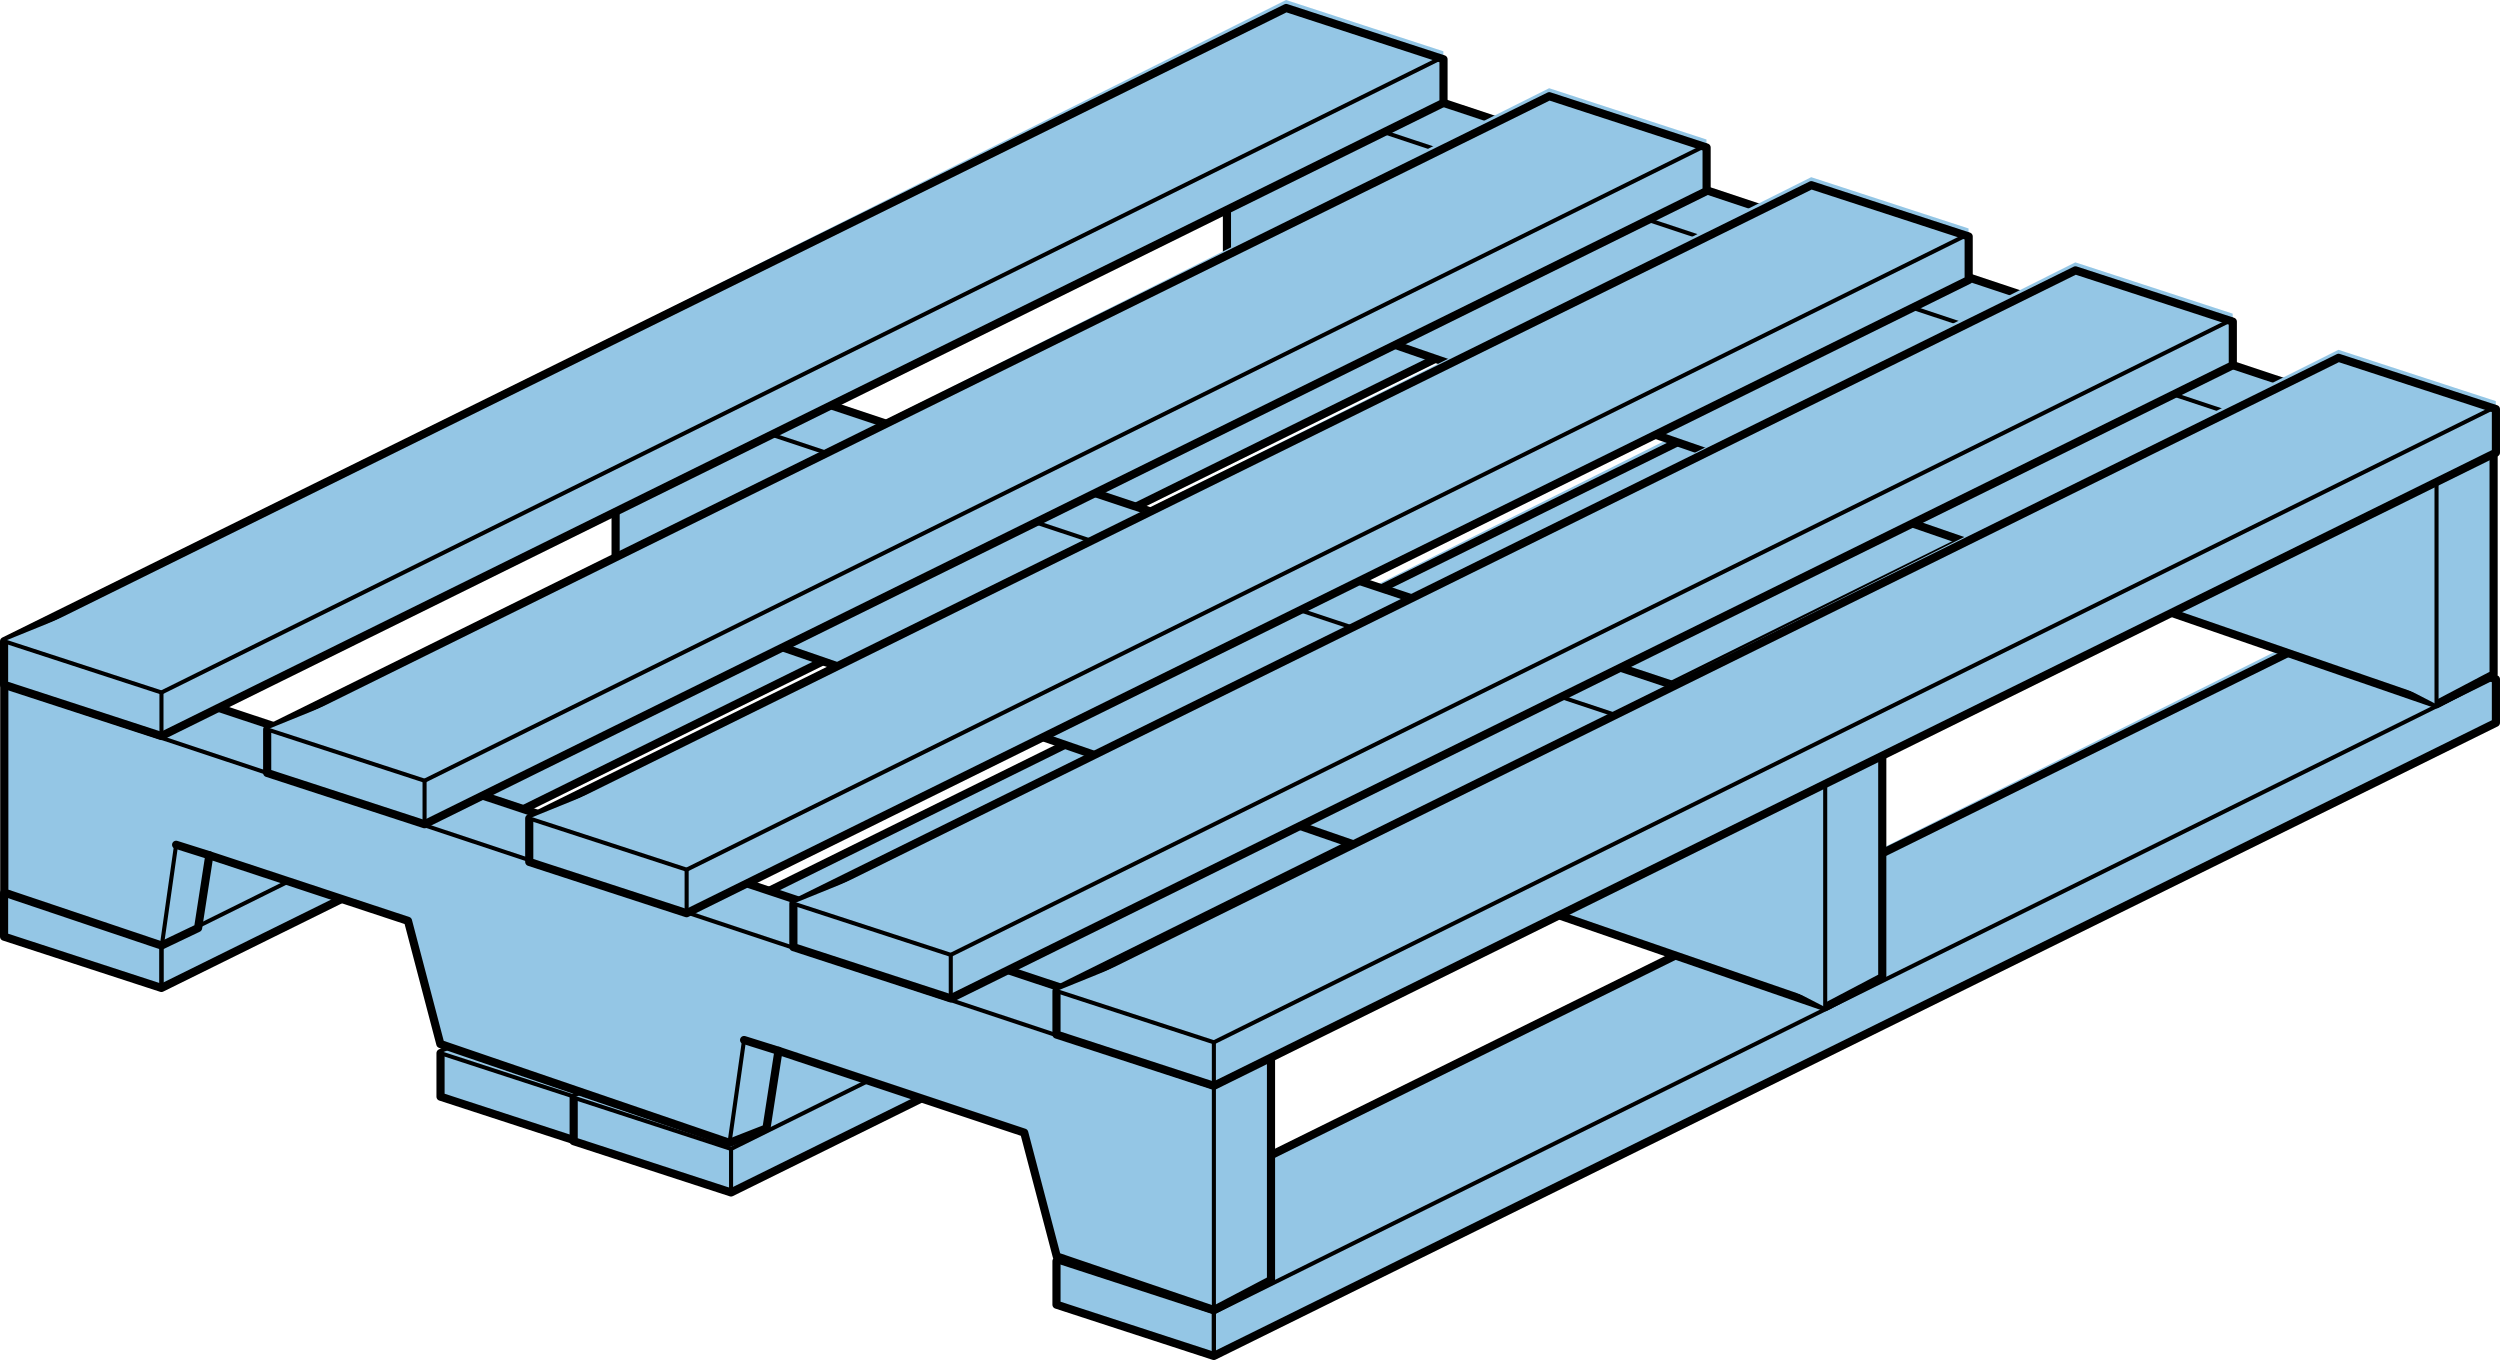 <svg xmlns="http://www.w3.org/2000/svg" width="306.649" height="166.821" viewBox="0 0 306.649 166.821">
  <g id="Group_1382" data-name="Group 1382" transform="translate(0.5)">
    <g id="Group_1115" data-name="Group 1115" transform="translate(0 30.9)">
      <g id="Group_1108" data-name="Group 1108" transform="translate(0 0)">
        <path id="Path_3612" data-name="Path 3612" d="M241.753,41.635l-19.3-6.29L65.209,114v5.34l19.3,6.29,157.24-78.651Z" transform="translate(-65.209 -35.345)" fill="#94c6e5"/>
        <path id="Path_3613" data-name="Path 3613" d="M241.769,41.995l-19.3-6.29L65.209,113.374v5.34l19.3,6.29L241.769,47.335Z" transform="translate(-65.209 -34.723)" fill="#94c6e5" stroke="#000" stroke-linecap="round" stroke-linejoin="round" stroke-width="1"/>
        <path id="Path_3614" data-name="Path 3614" d="M241.671,38.765,84.514,116.687l-19.3-6.29" transform="translate(-65.209 -31.746)" fill="#94c6e5" stroke="#000" stroke-linecap="round" stroke-linejoin="round" stroke-width="0.5"/>
      </g>
      <line id="Line_47" data-name="Line 47" y2="5.34" transform="translate(19.305 84.94)" fill="none" stroke="#000" stroke-linecap="round" stroke-linejoin="round" stroke-width="0.5"/>
    </g>
    <g id="Group_1117" data-name="Group 1117" transform="translate(53.535 50.528)">
      <g id="Group_1108-2" data-name="Group 1108" transform="translate(0 0)">
        <path id="Path_3612-2" data-name="Path 3612" d="M241.753,41.635l-19.3-6.29L65.209,114v5.34l19.3,6.29,157.24-78.651Z" transform="translate(-65.209 -35.345)" fill="#94c6e5"/>
        <path id="Path_3613-2" data-name="Path 3613" d="M241.769,41.995l-19.3-6.29L65.209,113.374v5.34l19.3,6.29L241.769,47.335Z" transform="translate(-65.209 -34.723)" fill="#94c6e5" stroke="#000" stroke-linecap="round" stroke-linejoin="round" stroke-width="1"/>
        <path id="Path_3614-2" data-name="Path 3614" d="M241.671,38.765,84.514,116.687l-19.3-6.29" transform="translate(-65.209 -31.746)" fill="#94c6e5" stroke="#000" stroke-linecap="round" stroke-linejoin="round" stroke-width="0.5"/>
      </g>
      <line id="Line_47-2" data-name="Line 47" y2="5.34" transform="translate(19.305 84.94)" fill="none" stroke="#000" stroke-linecap="round" stroke-linejoin="round" stroke-width="0.5"/>
    </g>
    <g id="Group_1116" data-name="Group 1116" transform="translate(69.867 55.986)">
      <g id="Group_1108-3" data-name="Group 1108" transform="translate(0 0)">
        <path id="Path_3612-3" data-name="Path 3612" d="M241.753,41.635l-19.3-6.29L65.209,114v5.34l19.3,6.29,157.24-78.651Z" transform="translate(-65.209 -35.345)" fill="#94c6e5"/>
        <path id="Path_3613-3" data-name="Path 3613" d="M241.769,41.995l-19.3-6.29L65.209,113.374v5.34l19.3,6.29L241.769,47.335Z" transform="translate(-65.209 -34.723)" fill="#94c6e5" stroke="#000" stroke-linecap="round" stroke-linejoin="round" stroke-width="1"/>
        <path id="Path_3614-3" data-name="Path 3614" d="M241.671,38.765,84.514,116.687l-19.3-6.29" transform="translate(-65.209 -31.746)" fill="#94c6e5" stroke="#000" stroke-linecap="round" stroke-linejoin="round" stroke-width="0.5"/>
      </g>
      <line id="Line_47-3" data-name="Line 47" y2="5.34" transform="translate(19.305 84.94)" fill="none" stroke="#000" stroke-linecap="round" stroke-linejoin="round" stroke-width="0.5"/>
    </g>
    <g id="Group_1114" data-name="Group 1114" transform="translate(129.088 76.04)">
      <g id="Group_1108-4" data-name="Group 1108" transform="translate(0 0)">
        <path id="Path_3612-4" data-name="Path 3612" d="M241.753,41.635l-19.3-6.29L65.209,114v5.34l19.3,6.29,157.24-78.651Z" transform="translate(-65.209 -35.345)" fill="#94c6e5"/>
        <path id="Path_3613-4" data-name="Path 3613" d="M241.769,41.995l-19.3-6.29L65.209,113.374v5.34l19.3,6.29L241.769,47.335Z" transform="translate(-65.209 -34.723)" fill="#94c6e5" stroke="#000" stroke-linecap="round" stroke-linejoin="round" stroke-width="1"/>
        <path id="Path_3614-4" data-name="Path 3614" d="M241.671,38.765,84.514,116.687l-19.3-6.29" transform="translate(-65.209 -31.746)" fill="#94c6e5" stroke="#000" stroke-linecap="round" stroke-linejoin="round" stroke-width="0.5"/>
      </g>
      <line id="Line_47-4" data-name="Line 47" y2="5.34" transform="translate(19.305 84.94)" fill="none" stroke="#000" stroke-linecap="round" stroke-linejoin="round" stroke-width="0.5"/>
    </g>
    <line id="Line_41" data-name="Line 41" y2="5.34" transform="translate(19.305 115.661)" fill="none" stroke="#000" stroke-linecap="round" stroke-linejoin="round" stroke-width="0.5"/>
    <path id="Path_3596" data-name="Path 3596" d="M25.666,83.538,50.03,91.584,54,106.686l35.464,12.129L94,117.039l1.476-9.518,30.141,10.04,3.994,15.185,19.271,6.573,7.006-3.683V108.347L7.52,59.053.514,62.735v25.38l19.279,6.493,4.491-2.145Z" transform="translate(-0.487 21.368)" fill="#94c6e5"/>
    <path id="Path_3597" data-name="Path 3597" d="M25.666,83.538,50.03,91.584,54,106.686l35.464,12.129L94,117.039l1.476-9.518,30.141,10.04,3.994,15.185,19.271,6.573,7.006-3.683V108.347L7.52,59.053.514,62.735v25.38l19.279,6.493,4.491-2.145,1.382-8.925" transform="translate(-0.487 21.368)" fill="#94c6e5" stroke="#000" stroke-linecap="round" stroke-linejoin="round" stroke-width="1"/>
    <path id="Path_3598" data-name="Path 3598" d="M.514,60.9l148.367,49.295v27.291" transform="translate(-0.487 23.203)" fill="none" stroke="#000" stroke-linecap="round" stroke-linejoin="round" stroke-width="0.5"/>
    <path id="Path_3599" data-name="Path 3599" d="M38.1,44.113V69.493L186.468,120.7l7-3.683V89.725L45.108,40.431Z" transform="translate(36.91 2.841)" fill="#94c6e5"/>
    <path id="Path_3600" data-name="Path 3600" d="M38.1,44.113V69.493L186.468,120.7l7-3.683V89.725L45.108,40.431Z" transform="translate(36.91 2.841)" fill="#94c6e5" stroke="#000" stroke-linecap="round" stroke-linejoin="round" stroke-width="1"/>
    <path id="Path_3601" data-name="Path 3601" d="M38.1,42.277,186.468,91.571v27.291" transform="translate(36.91 4.678)" fill="#94c6e5" stroke="#000" stroke-linecap="round" stroke-linejoin="round" stroke-width="0.5"/>
    <path id="Path_3602" data-name="Path 3602" d="M75.69,25.492V50.871l148.367,51.206,7-3.683V71.1L82.7,21.809Z" transform="translate(74.307 -15.687)" fill="#94c6e5"/>
    <path id="Path_3606" data-name="Path 3606" d="M113.277,6.87v25.38L261.644,83.455l7-3.683V52.482L120.284,3.187Z" transform="translate(36.72 2.935)" fill="#94c6e5" stroke="#000" stroke-linecap="round" stroke-linejoin="round" stroke-width="1"/>
    <path id="Path_3607" data-name="Path 3607" d="M113.277,5.033,261.644,54.328V81.619" transform="translate(36.72 4.772)" fill="#94c6e5" stroke="#000" stroke-linecap="round" stroke-linejoin="round" stroke-width="0.5"/>
    <line id="Line_43" data-name="Line 43" y2="5.34" transform="translate(19.305 84.942)" fill="none" stroke="#000" stroke-linecap="round" stroke-linejoin="round" stroke-width="0.5"/>
    <line id="Line_44" data-name="Line 44" y2="5.34" transform="translate(51.577 95.669)" fill="none" stroke="#000" stroke-linecap="round" stroke-linejoin="round" stroke-width="0.5"/>
    <line id="Line_45" data-name="Line 45" y2="5.34" transform="translate(83.849 106.395)" fill="none" stroke="#000" stroke-linecap="round" stroke-linejoin="round" stroke-width="0.5"/>
    <line id="Line_46" data-name="Line 46" y2="5.34" transform="translate(116.121 117.122)" fill="none" stroke="#000" stroke-linecap="round" stroke-linejoin="round" stroke-width="0.5"/>
    <g id="Group_1109" data-name="Group 1109" transform="translate(129.088 42.908)">
      <g id="Group_1108-5" data-name="Group 1108" transform="translate(0 0)">
        <path id="Path_3612-5" data-name="Path 3612" d="M241.753,41.635l-19.3-6.29L65.209,114v5.34l19.3,6.29,157.24-78.651Z" transform="translate(-65.209 -35.345)" fill="#94c6e5"/>
        <path id="Path_3613-5" data-name="Path 3613" d="M241.769,41.995l-19.3-6.29L65.209,113.374v5.34l19.3,6.29L241.769,47.335Z" transform="translate(-65.209 -34.723)" fill="#94c6e5" stroke="#000" stroke-linecap="round" stroke-linejoin="round" stroke-width="1"/>
        <path id="Path_3614-5" data-name="Path 3614" d="M241.671,38.765,84.514,116.687l-19.3-6.29" transform="translate(-65.209 -31.746)" fill="#94c6e5" stroke="#000" stroke-linecap="round" stroke-linejoin="round" stroke-width="0.5"/>
      </g>
      <line id="Line_47-5" data-name="Line 47" y2="5.34" transform="translate(19.305 84.94)" fill="none" stroke="#000" stroke-linecap="round" stroke-linejoin="round" stroke-width="0.5"/>
    </g>
    <g id="Group_1110" data-name="Group 1110" transform="translate(96.816 32.181)">
      <g id="Group_1108-6" data-name="Group 1108" transform="translate(0 0)">
        <path id="Path_3612-6" data-name="Path 3612" d="M241.753,41.635l-19.3-6.29L65.209,114v5.34l19.3,6.29,157.24-78.651Z" transform="translate(-65.209 -35.345)" fill="#94c6e5"/>
        <path id="Path_3613-6" data-name="Path 3613" d="M241.769,41.995l-19.3-6.29L65.209,113.374v5.34l19.3,6.29L241.769,47.335Z" transform="translate(-65.209 -34.723)" fill="#94c6e5" stroke="#000" stroke-linecap="round" stroke-linejoin="round" stroke-width="1"/>
        <path id="Path_3614-6" data-name="Path 3614" d="M241.671,38.765,84.514,116.687l-19.3-6.29" transform="translate(-65.209 -31.746)" fill="#94c6e5" stroke="#000" stroke-linecap="round" stroke-linejoin="round" stroke-width="0.5"/>
      </g>
      <line id="Line_47-6" data-name="Line 47" y2="5.34" transform="translate(19.305 84.94)" fill="none" stroke="#000" stroke-linecap="round" stroke-linejoin="round" stroke-width="0.5"/>
    </g>
    <g id="Group_1111" data-name="Group 1111" transform="translate(64.417 21.733)">
      <g id="Group_1108-7" data-name="Group 1108" transform="translate(0 0)">
        <path id="Path_3612-7" data-name="Path 3612" d="M241.753,41.635l-19.3-6.29L65.209,114v5.34l19.3,6.29,157.24-78.651Z" transform="translate(-65.209 -35.345)" fill="#94c6e5"/>
        <path id="Path_3613-7" data-name="Path 3613" d="M241.769,41.995l-19.3-6.29L65.209,113.374v5.34l19.3,6.29L241.769,47.335Z" transform="translate(-65.209 -34.723)" fill="#94c6e5" stroke="#000" stroke-linecap="round" stroke-linejoin="round" stroke-width="1"/>
        <path id="Path_3614-7" data-name="Path 3614" d="M241.671,38.765,84.514,116.687l-19.3-6.29" transform="translate(-65.209 -31.746)" fill="#94c6e5" stroke="#000" stroke-linecap="round" stroke-linejoin="round" stroke-width="0.5"/>
      </g>
      <line id="Line_47-7" data-name="Line 47" y2="5.34" transform="translate(19.305 84.94)" fill="none" stroke="#000" stroke-linecap="round" stroke-linejoin="round" stroke-width="0.5"/>
    </g>
    <g id="Group_1112" data-name="Group 1112" transform="translate(32.272 10.82)">
      <g id="Group_1108-8" data-name="Group 1108" transform="translate(0 0)">
        <path id="Path_3612-8" data-name="Path 3612" d="M241.753,41.635l-19.3-6.29L65.209,114v5.34l19.3,6.29,157.24-78.651Z" transform="translate(-65.209 -35.345)" fill="#94c6e5"/>
        <path id="Path_3613-8" data-name="Path 3613" d="M241.769,41.995l-19.3-6.29L65.209,113.374v5.34l19.3,6.29L241.769,47.335Z" transform="translate(-65.209 -34.723)" fill="#94c6e5" stroke="#000" stroke-linecap="round" stroke-linejoin="round" stroke-width="1"/>
        <path id="Path_3614-8" data-name="Path 3614" d="M241.671,38.765,84.514,116.687l-19.3-6.29" transform="translate(-65.209 -31.746)" fill="#94c6e5" stroke="#000" stroke-linecap="round" stroke-linejoin="round" stroke-width="0.5"/>
      </g>
      <line id="Line_47-8" data-name="Line 47" y2="5.34" transform="translate(19.305 84.94)" fill="none" stroke="#000" stroke-linecap="round" stroke-linejoin="round" stroke-width="0.5"/>
    </g>
    <g id="Group_1113" data-name="Group 1113" transform="translate(0 0)">
      <g id="Group_1108-9" data-name="Group 1108" transform="translate(0 0)">
        <path id="Path_3612-9" data-name="Path 3612" d="M241.753,41.635l-19.3-6.29L65.209,114v5.34l19.3,6.29,157.24-78.651Z" transform="translate(-65.209 -35.345)" fill="#94c6e5"/>
        <path id="Path_3613-9" data-name="Path 3613" d="M241.769,41.995l-19.3-6.29L65.209,113.374v5.34l19.3,6.29L241.769,47.335Z" transform="translate(-65.209 -34.723)" fill="#94c6e5" stroke="#000" stroke-linecap="round" stroke-linejoin="round" stroke-width="1"/>
        <path id="Path_3614-9" data-name="Path 3614" d="M241.671,38.765,84.514,116.687l-19.3-6.29" transform="translate(-65.209 -31.746)" fill="#94c6e5" stroke="#000" stroke-linecap="round" stroke-linejoin="round" stroke-width="0.5"/>
      </g>
      <line id="Line_47-9" data-name="Line 47" y2="5.34" transform="translate(19.305 84.94)" fill="none" stroke="#000" stroke-linecap="round" stroke-linejoin="round" stroke-width="0.5"/>
    </g>
    <line id="Line_48" data-name="Line 48" y2="5.34" transform="translate(148.393 160.688)" fill="none" stroke="#000" stroke-linecap="round" stroke-linejoin="round" stroke-width="0.5"/>
    <line id="Line_49" data-name="Line 49" x2="4.074" y2="1.285" transform="translate(21.104 103.621)" fill="#fff"/>
    <line id="Line_50" data-name="Line 50" x2="4.074" y2="1.285" transform="translate(21.104 103.621)" fill="none" stroke="#000" stroke-linecap="round" stroke-linejoin="round" stroke-width="1"/>
    <line id="Line_51" data-name="Line 51" y1="12.656" x2="1.799" transform="translate(19.305 103.622)" fill="none" stroke="#000" stroke-linecap="round" stroke-linejoin="round" stroke-width="0.5"/>
    <line id="Line_52" data-name="Line 52" x2="4.217" y2="1.321" transform="translate(90.769 127.569)" fill="#fff"/>
    <line id="Line_53" data-name="Line 53" x2="4.217" y2="1.321" transform="translate(90.769 127.569)" fill="none" stroke="#000" stroke-linecap="round" stroke-linejoin="round" stroke-width="1"/>
    <line id="Line_54" data-name="Line 54" y1="12.614" x2="1.789" transform="translate(88.979 127.569)" fill="none" stroke="#000" stroke-linecap="round" stroke-linejoin="round" stroke-width="0.5"/>
  </g>
</svg>
